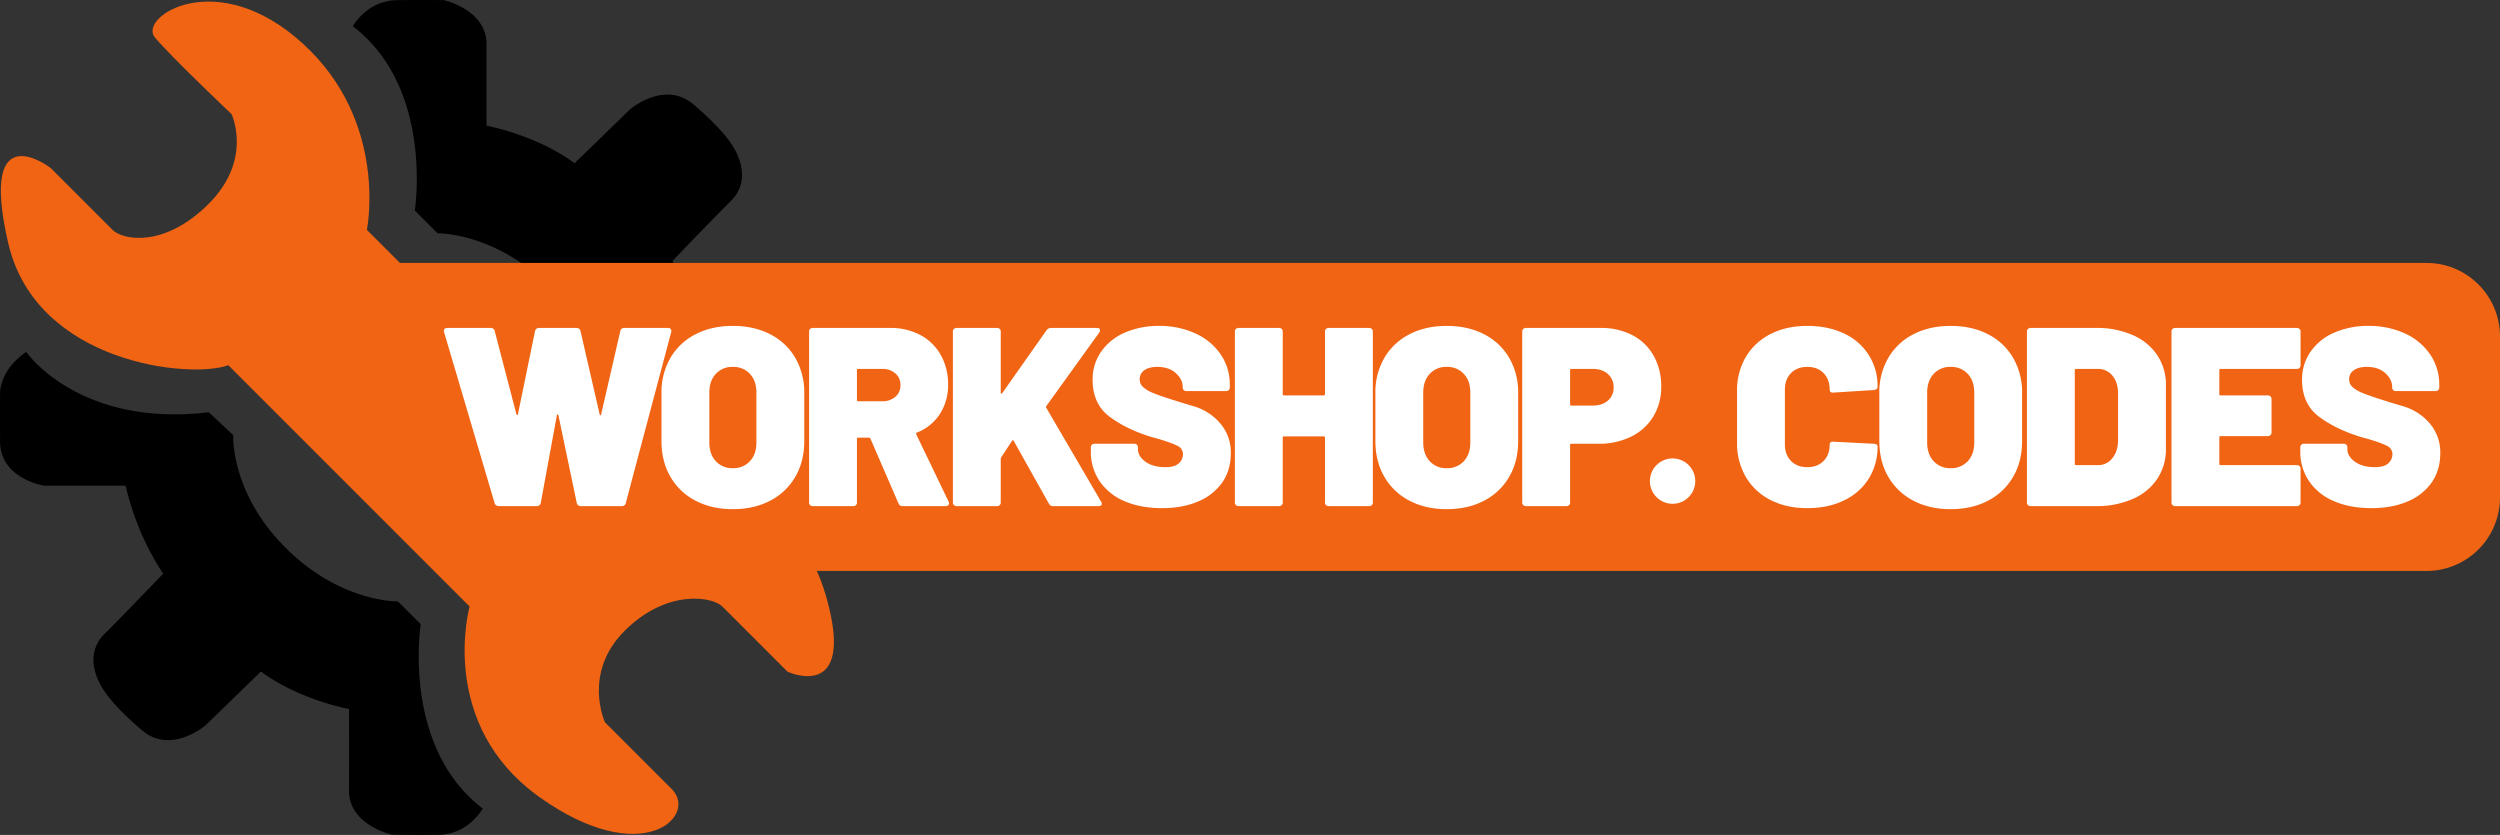 <svg xmlns="http://www.w3.org/2000/svg" viewBox="0 0 1700.689 567.969">
  <rect x="0" y="0" width="1700.689" height="567.969" fill="#333333" stroke="none"/>
  <path id="Color_Fill_3" data-name="Color Fill 3" fill="black" d="M300.553,496.585l16.638,15.529s-2.08,38.96,35.493,76.533,76.534,36.6,76.534,36.6l15.528,15.529S431.575,723.967,486.9,766.116c0,0-9.514,17.607-29.895,17.884s-32.219-.137-32.219-0.137-28.977-6.655-28.839-29.948,0-55.459,0-55.459-33.691-6.1-59.895-25.511l-37.713,36.6s-23.431,20.242-43.258,3.327-25.511-26.62-25.511-26.62-16.776-22.045,0-38.821,39.931-41.04,39.931-41.04a185.6,185.6,0,0,1-25.511-59.9H188.526s-29.851-4.591-29.948-29.947c-0.08-20.809,0-33.276,0-33.276s-0.416-15.251,17.747-27.729C176.325,455.546,212.1,507.122,300.553,496.585Z" transform="translate(-158.531 -216.125)"/>
  <path id="Color_Fill_3_copy" data-name="Color Fill 3 copy" fill="black" d="M584.884,503.518l-16.638-15.529s2.08-38.96-35.493-76.533-76.534-36.6-76.534-36.6l-15.528-15.529s13.171-83.188-42.149-125.337c0,0,9.567-17.47,29.948-17.747s32.166,0,32.166,0,28.977,6.655,28.839,29.948,0,55.459,0,55.459,33.691,6.1,59.895,25.511l37.712-36.6s23.432-20.242,43.258-3.327,25.512,26.62,25.512,26.62,16.776,22.045,0,38.821-39.931,41.04-39.931,41.04a185.6,185.6,0,0,1,25.511,59.9h55.459s29.85,4.591,29.948,29.947c0.08,20.809,0,33.276,0,33.276s0.416,15.251-17.747,27.729C709.112,544.557,673.341,492.98,584.884,503.518Z" transform="translate(-158.531 -216.125)"/>
  <path id="Color_Fill_1" data-name="Color Fill 1" fill="#f06414" d="M313.828,464.558L477.987,628.716s-22.322,80,47.695,129.774,108.006,12.617,89.843-5.546-45.476-45.476-45.476-45.476-15.39-33.414,13.31-62.114,59.757-23.431,66.551-16.638l44.367,44.368s46.447,21.351,26.62-49.914c-19.424-69.817-84.436-98.717-149.739-87.625L408.109,372.5s15.013-73-43.258-126.447c-58.7-53.834-112.678-18.4-100.936-4.436,11.553,13.735,52.132,52.131,52.132,52.131s14.7,30.78-15.529,61.005-58.509,24.679-65.441,17.747l-42.149-42.149s-49.352-37.974-28.839,51.022C183.142,464.032,288.872,473.986,313.828,464.558Z" transform="translate(-158.531 -216.125)"/>
  <g>
    <path id="Rounded_Rectangle_1" data-name="Rounded Rectangle 1" fill="#f06414" d="M393,395H1809.22a50,50,0,0,1,50,50V554.531a50,50,0,0,1-50,50H485.875Z" transform="translate(-158.531 -216.125)"/>
    <circle fill="white" cx="1137.814" cy="327.282" r="15.435"/>
    <path id="Workshop_codes" data-name="Workshop  codes" fill="white" d="M497.883,560.416h25.8a2.652,2.652,0,0,0,2.77-2.424l10.908-59.387a0.52,0.52,0,1,1,1.039,0l12.466,59.56a2.7,2.7,0,0,0,2.944,2.251h27.7a2.6,2.6,0,0,0,2.771-2.251l30.819-116a2.442,2.442,0,0,0-.26-2.164,2.374,2.374,0,0,0-1.991-.779H583.242a2.6,2.6,0,0,0-2.771,2.251l-12.985,56.444a0.541,0.541,0,1,1-1.039,0l-12.986-56.444a2.6,2.6,0,0,0-2.77-2.251H525.412a2.7,2.7,0,0,0-2.943,2.251l-11.6,56.444c-0.116.463-.289,0.666-0.519,0.606a0.8,0.8,0,0,1-.519-0.606l-14.717-56.444a2.6,2.6,0,0,0-2.771-2.251H462.908q-2.427,0-2.424,2.078a1.915,1.915,0,0,0,.173.865l34.282,116a2.4,2.4,0,0,0,1.039,1.645,3.235,3.235,0,0,0,1.9.606h0ZM657,562.494q14.544,0,25.538-5.8a41.782,41.782,0,0,0,17.055-16.276q6.058-10.473,6.059-24.326V483.541a46.548,46.548,0,0,0-6.059-23.893,41.39,41.39,0,0,0-17.055-16.1q-11-5.715-25.538-5.714-14.374,0-25.366,5.714a41.357,41.357,0,0,0-17.054,16.1,46.519,46.519,0,0,0-6.06,23.893v32.551q0,13.854,6.06,24.326a41.748,41.748,0,0,0,17.054,16.276q10.994,5.8,25.366,5.8h0Zm0-27.876a14.965,14.965,0,0,1-11.514-4.761q-4.416-4.761-4.415-12.726V483.2q0-7.962,4.415-12.726A14.975,14.975,0,0,1,657,465.708a15.187,15.187,0,0,1,11.687,4.761q4.414,4.764,4.415,12.726v33.936q0,7.965-4.415,12.726A15.177,15.177,0,0,1,657,534.618h0Zm115.656,25.8h29.088a2.807,2.807,0,0,0,1.731-.519,1.648,1.648,0,0,0,.693-1.385,7.339,7.339,0,0,0-.346-1.212l-21.99-45.71a0.824,0.824,0,0,1,.52-1.212,32.665,32.665,0,0,0,15.5-12.553,35.61,35.61,0,0,0,5.627-20,40.341,40.341,0,0,0-4.934-20.171,34.524,34.524,0,0,0-13.852-13.592A42.669,42.669,0,0,0,764,439.217H711.538a2.4,2.4,0,0,0-2.6,2.6v116a2.395,2.395,0,0,0,2.6,2.6h27.356a2.4,2.4,0,0,0,2.6-2.6V514.707a0.765,0.765,0,0,1,.865-0.866h7.272a1.116,1.116,0,0,1,1.039.693l19.046,43.978a2.812,2.812,0,0,0,2.943,1.9h0Zm-30.3-93.323h16.276a13.189,13.189,0,0,1,9,3.03,10.173,10.173,0,0,1,3.463,8.051,9.973,9.973,0,0,1-3.463,7.878,13.174,13.174,0,0,1-9,3.03H742.357a0.763,0.763,0,0,1-.865-0.866V467.959a0.764,0.764,0,0,1,.865-0.866h0Zm67,93.323h27.357a2.4,2.4,0,0,0,2.6-2.6V528.212a2.648,2.648,0,0,1,.346-1.039l7.272-11.081a0.925,0.925,0,0,1,.693-0.52,0.6,0.6,0,0,1,.519.52l23.894,42.593a3.17,3.17,0,0,0,3.116,1.731H905.8q2.248,0,2.251-1.558a2.536,2.536,0,0,0-.519-1.558l-37.226-63.716a1.14,1.14,0,0,1,0-1.213l36.014-50.037a3.1,3.1,0,0,0,.519-1.559q0-1.558-2.078-1.558H873.77a3.668,3.668,0,0,0-3.29,1.558l-30.126,42.766c-0.233.347-.463,0.463-0.693,0.347a0.7,0.7,0,0,1-.346-0.693V441.814a2.4,2.4,0,0,0-2.6-2.6H809.361a2.4,2.4,0,0,0-2.6,2.6v116a2.4,2.4,0,0,0,2.6,2.6h0Zm139.55,1.385q14.025,0,24.587-4.5a37.426,37.426,0,0,0,16.448-12.9q5.885-8.4,5.887-20a30.015,30.015,0,0,0-7.272-20.344,37.537,37.537,0,0,0-18.094-11.6q-10.823-3.2-12.206-3.722-10.044-3.117-14.89-5.108a24.205,24.205,0,0,1-7.186-4.156,6.923,6.923,0,0,1-2.337-5.28,7.2,7.2,0,0,1,3.2-6.233q3.2-2.249,8.744-2.251,7.962,0,12.639,4.242t4.675,9.436v0.173a2.395,2.395,0,0,0,2.6,2.6h26.837a2.395,2.395,0,0,0,2.6-2.6V478a36.062,36.062,0,0,0-6.319-20.95,41.369,41.369,0,0,0-17.315-14.2,58.306,58.306,0,0,0-24.5-5.021,57.144,57.144,0,0,0-23.115,4.5,37.642,37.642,0,0,0-16.188,12.9,32.788,32.788,0,0,0-5.887,19.305q0,16.45,11.6,25.1T942.159,513.5l5.021,1.385q9.176,2.772,12.639,4.675a6.149,6.149,0,0,1,3.463,5.713,8.166,8.166,0,0,1-2.77,5.974q-2.772,2.687-9.177,2.684-8.484,0-13.591-3.723t-5.108-8.571v-1.038a2.4,2.4,0,0,0-2.6-2.6H903.2a2.4,2.4,0,0,0-2.6,2.6v2.424a35.591,35.591,0,0,0,5.973,20.43A38.241,38.241,0,0,0,923.46,557.04q10.906,4.764,25.451,4.761h0ZM1059.89,441.814v42.42a0.763,0.763,0,0,1-.86.866h-27.01a0.767,0.767,0,0,1-.87-0.866v-42.42a2.394,2.394,0,0,0-2.6-2.6H1001.2a2.4,2.4,0,0,0-2.6,2.6v116a2.4,2.4,0,0,0,2.6,2.6h27.35a2.393,2.393,0,0,0,2.6-2.6V513.841a0.768,0.768,0,0,1,.87-0.866h27.01a0.765,0.765,0,0,1,.86.866v43.978a2.405,2.405,0,0,0,2.6,2.6h27.36a2.391,2.391,0,0,0,2.59-2.6v-116a2.393,2.393,0,0,0-2.59-2.6h-27.36a2.407,2.407,0,0,0-2.6,2.6h0Zm82.76,120.68q14.55,0,25.54-5.8a41.837,41.837,0,0,0,17.06-16.276q6.06-10.473,6.06-24.326V483.541a46.538,46.538,0,0,0-6.06-23.893,41.445,41.445,0,0,0-17.06-16.1q-11-5.715-25.54-5.714-14.37,0-25.36,5.714a41.385,41.385,0,0,0-17.06,16.1,46.538,46.538,0,0,0-6.06,23.893v32.551q0,13.854,6.06,24.326a41.776,41.776,0,0,0,17.06,16.276q10.995,5.8,25.36,5.8h0Zm0-27.876a14.959,14.959,0,0,1-11.51-4.761q-4.41-4.761-4.42-12.726V483.2q0-7.962,4.42-12.726a14.97,14.97,0,0,1,11.51-4.761,15.185,15.185,0,0,1,11.69,4.761q4.41,4.764,4.42,12.726v33.936q0,7.965-4.42,12.726a15.174,15.174,0,0,1-11.69,4.761h0Zm104.75-95.4h-50.73a2.407,2.407,0,0,0-2.6,2.6v116a2.405,2.405,0,0,0,2.6,2.6h27.36a2.405,2.405,0,0,0,2.6-2.6V518.862a0.761,0.761,0,0,1,.86-0.866h18.35a49.317,49.317,0,0,0,22.34-4.848,36.073,36.073,0,0,0,15.06-13.678,38.529,38.529,0,0,0,5.37-20.43,41.809,41.809,0,0,0-5.11-20.864,34.878,34.878,0,0,0-14.45-14.024,45.726,45.726,0,0,0-21.65-4.935h0Zm-5.37,52.808h-14.54a0.759,0.759,0,0,1-.86-0.865v-23.2a0.76,0.76,0,0,1,.86-0.866h14.54q6.4,0,10.31,3.463a11.7,11.7,0,0,1,3.89,9.176,11.237,11.237,0,0,1-3.89,8.917q-3.9,3.376-10.31,3.376h0ZM1387.99,561.8q14.19,0,25.02-5.281a40,40,0,0,0,16.79-14.8,40.438,40.438,0,0,0,5.98-21.989c0-1.039-.87-1.615-2.6-1.732l-27.36-1.385a2.5,2.5,0,0,0-1.9.347,1.825,1.825,0,0,0-.69,1.558q0,6.927-4.16,11.168t-11.08,4.242q-6.93,0-11.08-4.242t-4.16-11.168V481.29q0-7.1,4.16-11.34t11.08-4.242q6.93,0,11.08,4.242t4.16,11.34q0,1.908,2.07,1.9h0.52l27.36-1.731c1.73-.23,2.6-0.866,2.6-1.9a38.834,38.834,0,0,0-22.77-36.533q-10.83-5.195-25.02-5.194-14.205,0-25.02,5.54a40.627,40.627,0,0,0-16.79,15.583,44.45,44.45,0,0,0-5.98,23.2v34.975a45.238,45.238,0,0,0,5.98,23.46,40.42,40.42,0,0,0,16.79,15.67q10.815,5.543,25.02,5.54h0Zm97.48,0.693q14.535,0,25.54-5.8a41.75,41.75,0,0,0,17.05-16.276q6.06-10.473,6.06-24.326V483.541a46.538,46.538,0,0,0-6.06-23.893,41.359,41.359,0,0,0-17.05-16.1q-10.995-5.715-25.54-5.714-14.37,0-25.37,5.714a41.359,41.359,0,0,0-17.05,16.1,46.538,46.538,0,0,0-6.06,23.893v32.551q0,13.854,6.06,24.326a41.75,41.75,0,0,0,17.05,16.276q11,5.8,25.37,5.8h0Zm0-27.876a14.981,14.981,0,0,1-11.52-4.761q-4.41-4.761-4.41-12.726V483.2q0-7.962,4.41-12.726a14.991,14.991,0,0,1,11.52-4.761,15.2,15.2,0,0,1,11.69,4.761q4.41,4.764,4.41,12.726v33.936q0,7.965-4.41,12.726a15.189,15.189,0,0,1-11.69,4.761h0Zm54.54,25.8h44.49a60.229,60.229,0,0,0,24.85-4.848,38.346,38.346,0,0,0,16.71-13.678,36,36,0,0,0,5.88-20.431V478.174a36.006,36.006,0,0,0-5.88-20.431,38.367,38.367,0,0,0-16.71-13.678,60.278,60.278,0,0,0-24.85-4.848h-44.49a2.394,2.394,0,0,0-2.6,2.6v116a2.393,2.393,0,0,0,2.6,2.6h0Zm29.95-28.741V467.959a0.764,0.764,0,0,1,.86-0.866h14.72a12.406,12.406,0,0,1,10.04,4.588q3.81,4.59,3.81,12.033v32.2q-0.165,7.446-3.98,12.033a12.045,12.045,0,0,1-9.69,4.588h-14.9a0.763,0.763,0,0,1-.86-0.865h0ZM1723.54,464.5V441.814a2.407,2.407,0,0,0-2.6-2.6h-82.59a2.407,2.407,0,0,0-2.6,2.6v116a2.405,2.405,0,0,0,2.6,2.6h82.59a2.405,2.405,0,0,0,2.6-2.6V535.137a2.407,2.407,0,0,0-2.6-2.6h-51.77a0.766,0.766,0,0,1-.87-0.865V513.668a0.768,0.768,0,0,1,.87-0.866h32.03a2.556,2.556,0,0,0,1.9-.692,2.581,2.581,0,0,0,.7-1.905V487.7a2.589,2.589,0,0,0-.7-1.905,2.563,2.563,0,0,0-1.9-.692h-32.03a0.767,0.767,0,0,1-.87-0.866V467.959a0.767,0.767,0,0,1,.87-0.866h51.77a2.407,2.407,0,0,0,2.6-2.6h0Zm48.13,97.305q14.025,0,24.58-4.5a37.4,37.4,0,0,0,16.45-12.9q5.88-8.4,5.89-20a30.052,30.052,0,0,0-7.27-20.344,37.531,37.531,0,0,0-18.1-11.6q-10.815-3.2-12.2-3.722-10.05-3.117-14.89-5.108a24.155,24.155,0,0,1-7.19-4.156,6.919,6.919,0,0,1-2.34-5.28,7.2,7.2,0,0,1,3.21-6.233c2.13-1.5,5.05-2.251,8.74-2.251q7.965,0,12.64,4.242t4.67,9.436v0.173a2.405,2.405,0,0,0,2.6,2.6h26.84a2.556,2.556,0,0,0,1.9-.692,2.581,2.581,0,0,0,.7-1.9V478a36.077,36.077,0,0,0-6.32-20.95,41.408,41.408,0,0,0-17.32-14.2,58.285,58.285,0,0,0-24.5-5.021,57.109,57.109,0,0,0-23.11,4.5,37.624,37.624,0,0,0-16.19,12.9,32.762,32.762,0,0,0-5.89,19.305q0,16.45,11.6,25.1t28.74,13.852l5.03,1.385q9.165,2.772,12.64,4.675a6.16,6.16,0,0,1,3.46,5.713,8.185,8.185,0,0,1-2.77,5.974q-2.775,2.687-9.18,2.684-8.49,0-13.59-3.723-5.115-3.721-5.11-8.571v-1.038a2.394,2.394,0,0,0-2.6-2.6h-26.83a2.394,2.394,0,0,0-2.6,2.6v2.424a35.6,35.6,0,0,0,5.97,20.43,38.259,38.259,0,0,0,16.89,13.592q10.9,4.764,25.45,4.761h0Z" transform="translate(-158.531 -216.125)"/>
  </g>
</svg>
